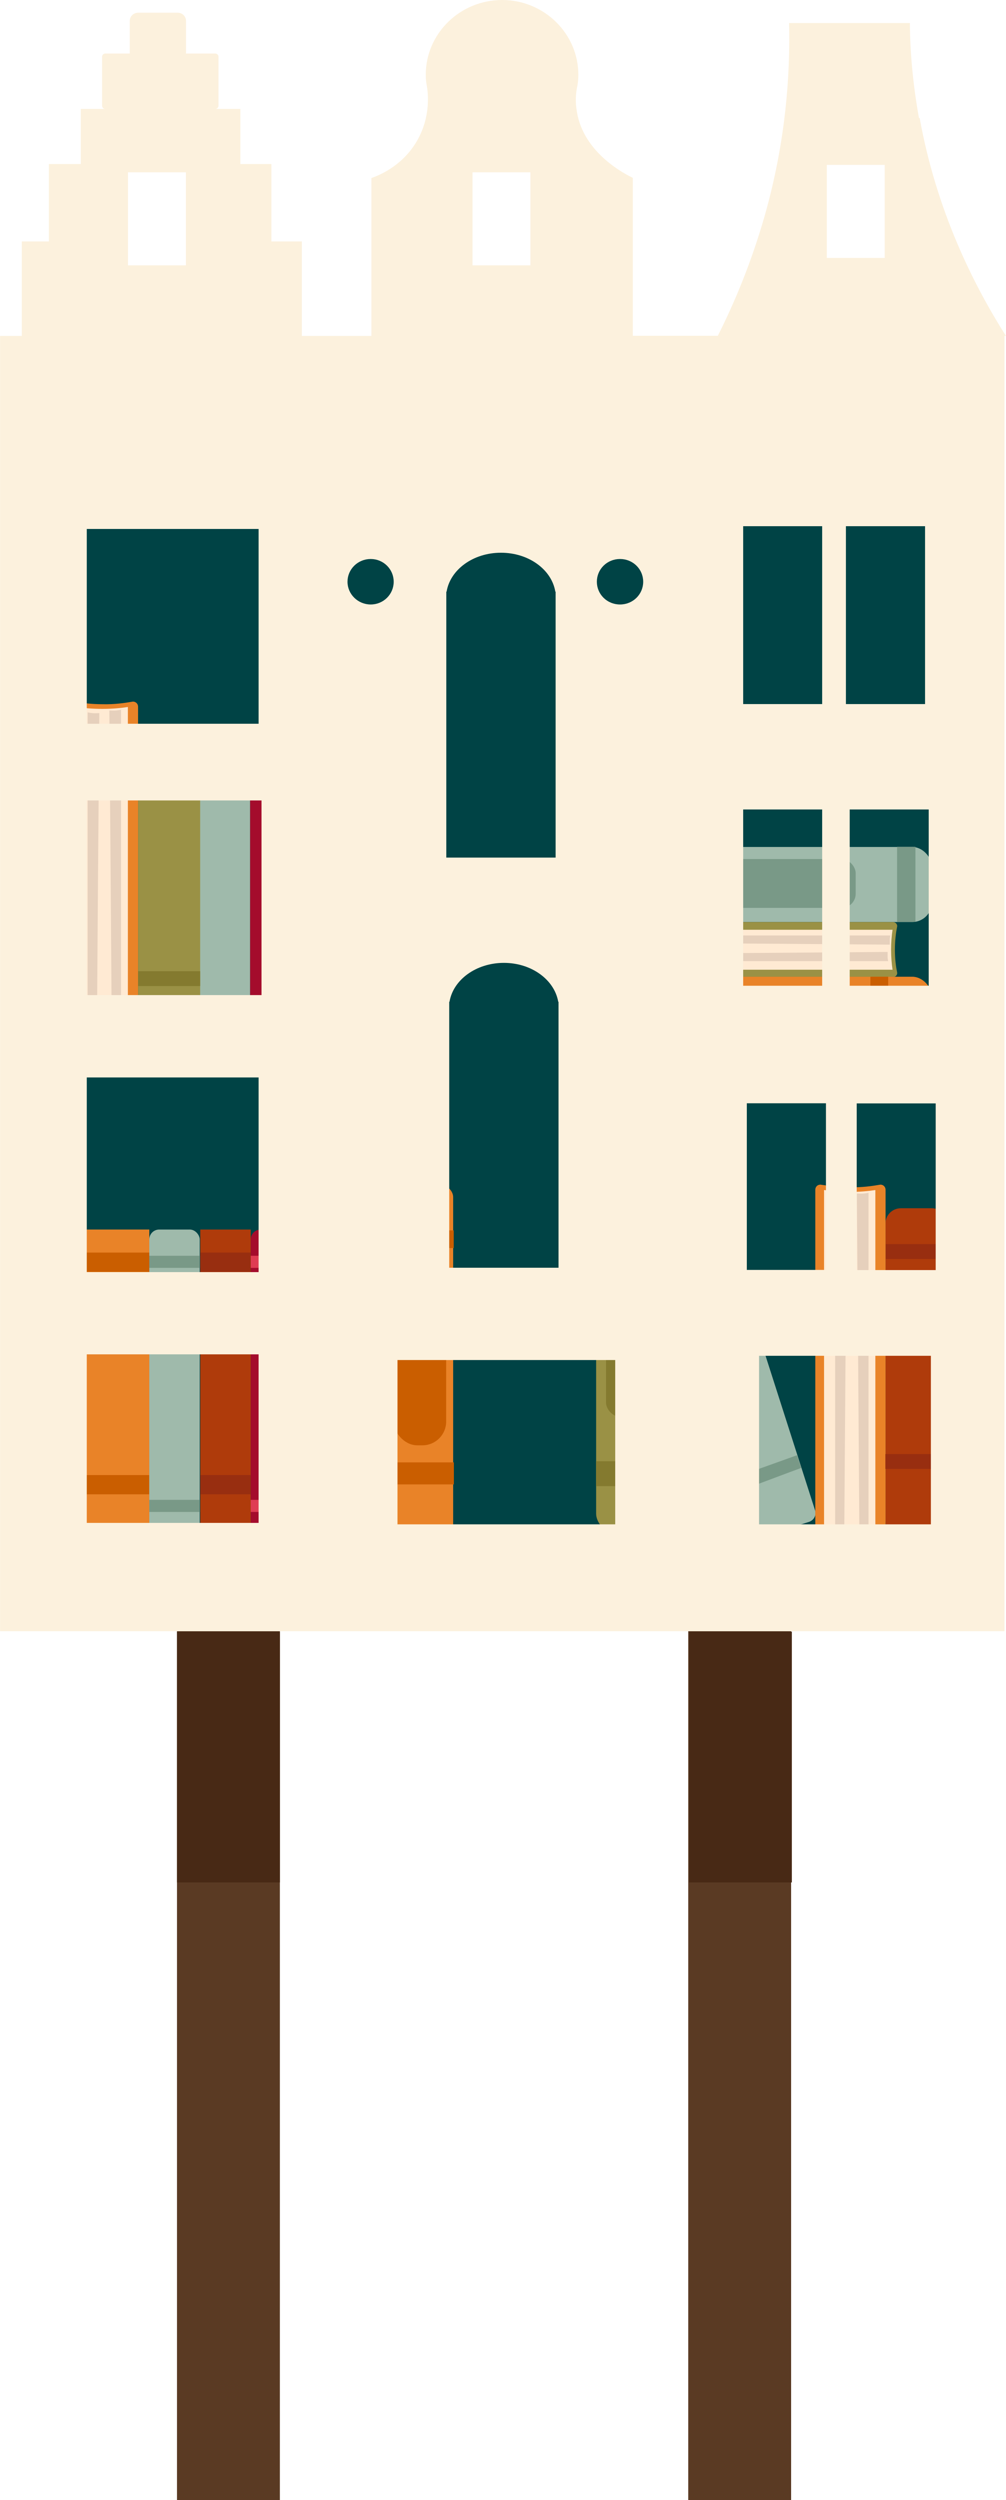 <?xml version="1.0" encoding="UTF-8"?>
<svg id="Laag_1" xmlns="http://www.w3.org/2000/svg" width="24.35mm" height="60.49mm" viewBox="0 0 69.02 171.48">
  <defs>
    <style>
      .cls-1 {
        fill: #847a2f;
      }

      .cls-2 {
        fill: #fcf1dd;
      }

      .cls-3 {
        fill: #ca5e00;
      }

      .cls-4 {
        fill: #e98328;
      }

      .cls-5 {
        fill: #df3d53;
      }

      .cls-6 {
        fill: #004345;
      }

      .cls-7 {
        fill: #799987;
      }

      .cls-8 {
        fill: #e6d0bc;
      }

      .cls-9 {
        fill: #982e10;
      }

      .cls-10 {
        fill: #ffead3;
      }

      .cls-11 {
        fill: #a40c2c;
      }

      .cls-12 {
        fill: #af3b0b;
      }

      .cls-13 {
        fill: #9fbaab;
      }

      .cls-14 {
        fill: #5a3a23;
      }

      .cls-15 {
        fill: #9a9145;
      }

      .cls-16 {
        fill: #482915;
      }
    </style>
  </defs>
  <rect class="cls-6" x="1.01" y="25.98" width="67.01" height="84.33"/>
  <rect class="cls-14" x="12.14" y="111.88" width="7.06" height="59.6"/>
  <rect class="cls-14" x="47.22" y="111.88" width="7.06" height="59.6"/>
  <rect class="cls-13" x="13.7" y="50.3" width="3.46" height="21.98"/>
  <rect class="cls-11" x="17.16" y="50.3" width="3.46" height="21.98" rx=".68" ry=".68"/>
  <rect class="cls-12" x="20.62" y="51.4" width="5.06" height="20.87" rx=".68" ry=".68"/>
  <rect class="cls-5" x="17.15" y="52.17" width="3.46" height=".86"/>
  <rect class="cls-5" x="17.15" y="68.72" width="3.46" height=".86"/>
  <rect class="cls-9" x="21.39" y="56.81" width="3.51" height="10.04" rx=".97" ry=".97"/>
  <rect class="cls-9" x="20.62" y="53.02" width="5.06" height="1.71"/>
  <rect class="cls-9" x="20.62" y="69.57" width="5.06" height="1.71"/>
  <rect class="cls-7" x="13.7" y="51.93" width="3.46" height="1.38"/>
  <rect class="cls-7" x="13.7" y="69.48" width="3.46" height="1.38"/>
  <g>
    <rect class="cls-13" x="42.01" y="58.09" width="21.93" height="5.15" rx="1.35" ry="1.35"/>
    <g>
      <path class="cls-15" d="M42.27,66.73v-3.21c0-.16.13-.28.29-.28h18.71c.16,0,.29.13.29.28-.09.45-.16,1-.16,1.62s.07,1.15.16,1.59c0,.02,0,.12-.08.2-.05.05-.13.08-.21.08h-18.71c-.16,0-.29-.13-.29-.28h0Z"/>
      <path class="cls-10" d="M42.27,63.77h18.97c-.06.39-.1.85-.1,1.36,0,.52.04.98.1,1.38h-18.97s0-2.74,0-2.74Z"/>
      <path class="cls-8" d="M42.72,64.16h18.37c-.02.08-.03.16-.04.25,0,.15,0,.28,0,.38-6.11-.05-12.21-.09-18.32-.14v-.49h0Z"/>
      <path class="cls-8" d="M42.72,65.92h18.22c-.02-.08-.03-.16-.04-.25,0-.15,0-.28,0-.38-6.06.05-12.12.09-18.18.14,0,0,0,.49,0,.49Z"/>
    </g>
    <rect class="cls-7" x="61.55" y="58.08" width="1.26" height="5.15"/>
    <rect class="cls-7" x="46.25" y="58.08" width="1.18" height="5.15"/>
    <rect class="cls-7" x="49.14" y="58.92" width="9.57" height="3.35" rx=".97" ry=".97"/>
    <rect class="cls-4" x="41.99" y="66.99" width="21.95" height="4.73" rx="1.35" ry="1.35"/>
    <rect class="cls-3" x="59.72" y="66.99" width="1.22" height="4.73"/>
    <rect class="cls-3" x="45.36" y="67" width="1.15" height="4.71"/>
  </g>
  <g>
    <rect class="cls-15" x="40.9" y="80.25" width="4.39" height="24.92" rx="1.35" ry="1.35"/>
    <path class="cls-13" d="M52.69,105.26l2.79-.87c.35-.1.55-.46.45-.78l-6.68-20.84c-.1-.31-.45-.47-.78-.37l-2.79.87c-.35.1-.55.46-.45.78l6.68,20.84c.1.31.45.47.78.37Z"/>
    <rect class="cls-12" x="60.75" y="82.87" width="4.26" height="22.53" rx="1.06" ry="1.06"/>
    <path class="cls-7" d="M45.67,85.47c1.32-.49,2.63-.99,3.96-1.48-.1-.29-.18-.59-.29-.87-1.32.48-2.64.94-3.97,1.43.1.31.21.62.3.93h0Z"/>
    <path class="cls-4" d="M56.29,105.25h4.12c.2,0,.35-.16.35-.35v-23.3c0-.2-.16-.35-.35-.35-.58.1-1.28.2-2.08.18-.79,0-1.47-.09-2.04-.18-.02,0-.15,0-.25.1-.07.07-.1.16-.1.25v23.3c0,.2.16.35.35.35h0,0Z"/>
    <path class="cls-10" d="M60.06,105.25v-23.63c-.51.08-1.09.13-1.75.13s-1.25-.05-1.77-.13v23.63h3.51Z"/>
    <path class="cls-8" d="M59.59,104.7v-22.89c-.1.02-.21.04-.32.05-.18.02-.35,0-.48,0,.06,7.61.12,15.21.17,22.83h.63Z"/>
    <path class="cls-8" d="M57.3,104.7v-22.71c.1.02.21.04.32.05.18.02.35,0,.48,0-.06,7.56-.12,15.11-.17,22.64h-.63Z"/>
    <rect class="cls-9" x="60.77" y="85.33" width="4.26" height="1.02"/>
    <rect class="cls-9" x="60.75" y="99.73" width="4.26" height="1.02"/>
    <path class="cls-7" d="M51.01,102.16c1.32-.49,2.63-.99,3.96-1.48-.1-.29-.18-.59-.29-.87-1.32.48-2.64.94-3.97,1.43.1.31.21.62.3.93h0Z"/>
    <rect class="cls-1" x="40.9" y="82.58" width="4.39" height="1.71"/>
    <rect class="cls-1" x="41.58" y="87.13" width="3.05" height="10.04" rx=".97" ry=".97"/>
    <rect class="cls-1" x="40.9" y="100.22" width="4.39" height="1.71"/>
  </g>
  <rect class="cls-12" x="13.74" y="84.33" width="3.46" height="21.16"/>
  <rect class="cls-11" x="17.2" y="84.33" width="3.46" height="21.16" rx=".68" ry=".68"/>
  <rect class="cls-5" x="17.2" y="86.13" width="3.46" height=".83"/>
  <rect class="cls-9" x="13.74" y="85.91" width="3.46" height="1.32"/>
  <rect class="cls-9" x="13.74" y="101.17" width="3.46" height="1.32"/>
  <rect class="cls-5" x="17.2" y="102.87" width="3.46" height=".83"/>
  <g>
    <rect class="cls-4" x="26.48" y="81.27" width="4.61" height="24.27" rx=".83" ry=".83"/>
    <path class="cls-11" d="M21.19,105.54h4.83c.23,0,.41-.16.41-.34v-22.6c0-.18-.18-.34-.41-.34-.68.1-1.49.18-2.44.18s-1.73-.08-2.39-.18c-.03,0-.17,0-.29.1-.08.06-.12.15-.12.24v22.6c0,.18.18.34.41.34h0Z"/>
    <path class="cls-10" d="M25.63,105.54v-22.91c-.6.07-1.28.13-2.04.13s-1.47-.05-2.07-.13v22.91h4.11Z"/>
    <path class="cls-8" d="M25.06,105.54v-22.55c-.1.02-.23.04-.38.05-.22.02-.41,0-.56,0,.07,7.5.14,15,.21,22.49h.74,0Z"/>
    <path class="cls-8" d="M22.39,105.38v-22.38c.1.02.23.04.38.05.22.02.41,0,.56,0-.07,7.44-.14,14.88-.21,22.32h-.74,0Z"/>
    <rect class="cls-3" x="26.46" y="84.39" width="4.67" height="1.21"/>
    <rect class="cls-3" x="26.48" y="100.3" width="4.66" height="1.51"/>
    <rect class="cls-3" x="27" y="87.49" width="3.61" height="11.64" rx="1.63" ry="1.63"/>
  </g>
  <rect class="cls-16" x="12.14" y="111.91" width="7.06" height="17.2"/>
  <rect class="cls-16" x="47.27" y="111.91" width="7.06" height="17.2"/>
  <rect class="cls-4" x="5.26" y="84.33" width="4.98" height="21.16"/>
  <rect class="cls-13" x="10.24" y="84.33" width="3.46" height="21.16" rx=".68" ry=".68"/>
  <rect class="cls-7" x="10.24" y="86.13" width="3.46" height=".83"/>
  <rect class="cls-3" x="5.26" y="85.91" width="4.98" height="1.32"/>
  <rect class="cls-3" x="5.14" y="101.17" width="5.09" height="1.32"/>
  <rect class="cls-7" x="10.24" y="102.87" width="3.46" height=".83"/>
  <rect class="cls-15" x="9.47" y="49.74" width="4.26" height="22.53" rx="1.06" ry="1.06"/>
  <path class="cls-4" d="M5,72.12h4.12c.2,0,.35-.16.35-.35v-23.3c0-.2-.16-.35-.35-.35-.58.1-1.28.2-2.08.18-.79,0-1.47-.09-2.04-.18-.02,0-.15,0-.25.1-.07.07-.1.16-.1.25v23.3c0,.2.16.35.35.35h0,0Z"/>
  <path class="cls-10" d="M8.77,72.12v-23.63c-.51.08-1.09.13-1.75.13s-1.25-.05-1.77-.13v23.63h3.51Z"/>
  <path class="cls-8" d="M8.3,71.57v-22.89c-.1.02-.21.04-.32.05-.18.02-.35,0-.48,0,.06,7.61.12,15.21.17,22.83h.63Z"/>
  <path class="cls-8" d="M6.01,71.57v-22.71c.1.02.21.04.32.05.18.02.35,0,.48,0-.06,7.56-.12,15.11-.17,22.64h-.63Z"/>
  <rect class="cls-1" x="9.48" y="52.2" width="4.26" height="1.02"/>
  <rect class="cls-1" x="9.47" y="66.61" width="4.26" height="1.02"/>
  <path class="cls-2" d="M63.05,8.08c-.42-2.35-.61-4.53-.62-6.5h-8.29c.08,3.5-.21,8.04-1.66,13.17-.91,3.2-2.07,5.98-3.23,8.28h-5.83v-10.83c-.45-.22-3.38-1.66-3.84-4.54-.12-.67-.08-1.28.04-1.81h0c.04-.23.06-.48.06-.72,0-2.83-2.35-5.13-5.23-5.13s-5.24,2.29-5.24,5.13c0,.25.02.48.07.74h0c.08.45.31,2.13-.7,3.84-1.03,1.74-2.67,2.35-3.1,2.5v10.83h-4.77v-6.48h-2.09v-5.31h-2.13v-3.78h-1.73c.13,0,.23-.1.23-.22v-3.35c0-.13-.1-.23-.23-.23h-2V1.43c0-.3-.25-.56-.58-.56h-2.7c-.32,0-.58.25-.58.56v2.24h-1.68c-.12,0-.22.1-.22.23v3.35c0,.12.09.22.22.22h-1.68v3.78h-2.19v5.31h-1.86v6.48H0v88.84h68.92V23.04h.1c-2.24-3.53-4.77-8.59-5.92-14.95h-.04v-.02ZM8.78,11.82h3.97v6.38h-3.97v-6.38ZM5.95,36.28h11.79v13.36H5.95s0-13.36,0-13.36ZM17.74,104.45H5.95v-11.56h11.79v11.56ZM17.74,87.25H5.95v-13.35h11.79v13.35ZM17.94,68.25H5.95v-13.35h11.99v13.35ZM38.3,68.71h.02v18.24h-7.5v-18.24h.02c.25-1.51,1.83-2.67,3.73-2.67s3.47,1.16,3.73,2.67ZM32.42,11.82h3.97v6.38h-3.97v-6.38ZM30.62,40.58h.02c.25-1.51,1.82-2.67,3.73-2.67s3.48,1.16,3.73,2.67h.02v18.24h-7.5s0-18.24,0-18.24ZM25.43,41.46c-.87,0-1.59-.7-1.59-1.56s.71-1.56,1.59-1.56,1.58.7,1.58,1.56-.7,1.56-1.58,1.56ZM42.21,104.55h-14.94v-11.27h14.94s0,11.27,0,11.27ZM42.54,41.46c-.89,0-1.59-.7-1.59-1.56s.7-1.56,1.59-1.56,1.59.7,1.59,1.56-.7,1.56-1.59,1.56ZM63.47,36.09v12.2h-5.43v-12.2s5.43,0,5.43,0ZM63.72,55.52v12.09h-5.42v-12.09h5.42ZM56.73,11.31h3.97v6.38h-3.97v-6.38ZM50.99,36.09h5.42v12.2h-5.42v-12.2ZM50.99,55.52h5.42v12.09h-5.42v-12.09ZM51.24,75.67h5.43v11.43h-5.43v-11.43ZM63.87,104.55h-11.79v-11.56h11.79v11.56ZM64.2,87.11h-5.42v-11.43h5.42v11.43Z"/>
</svg>